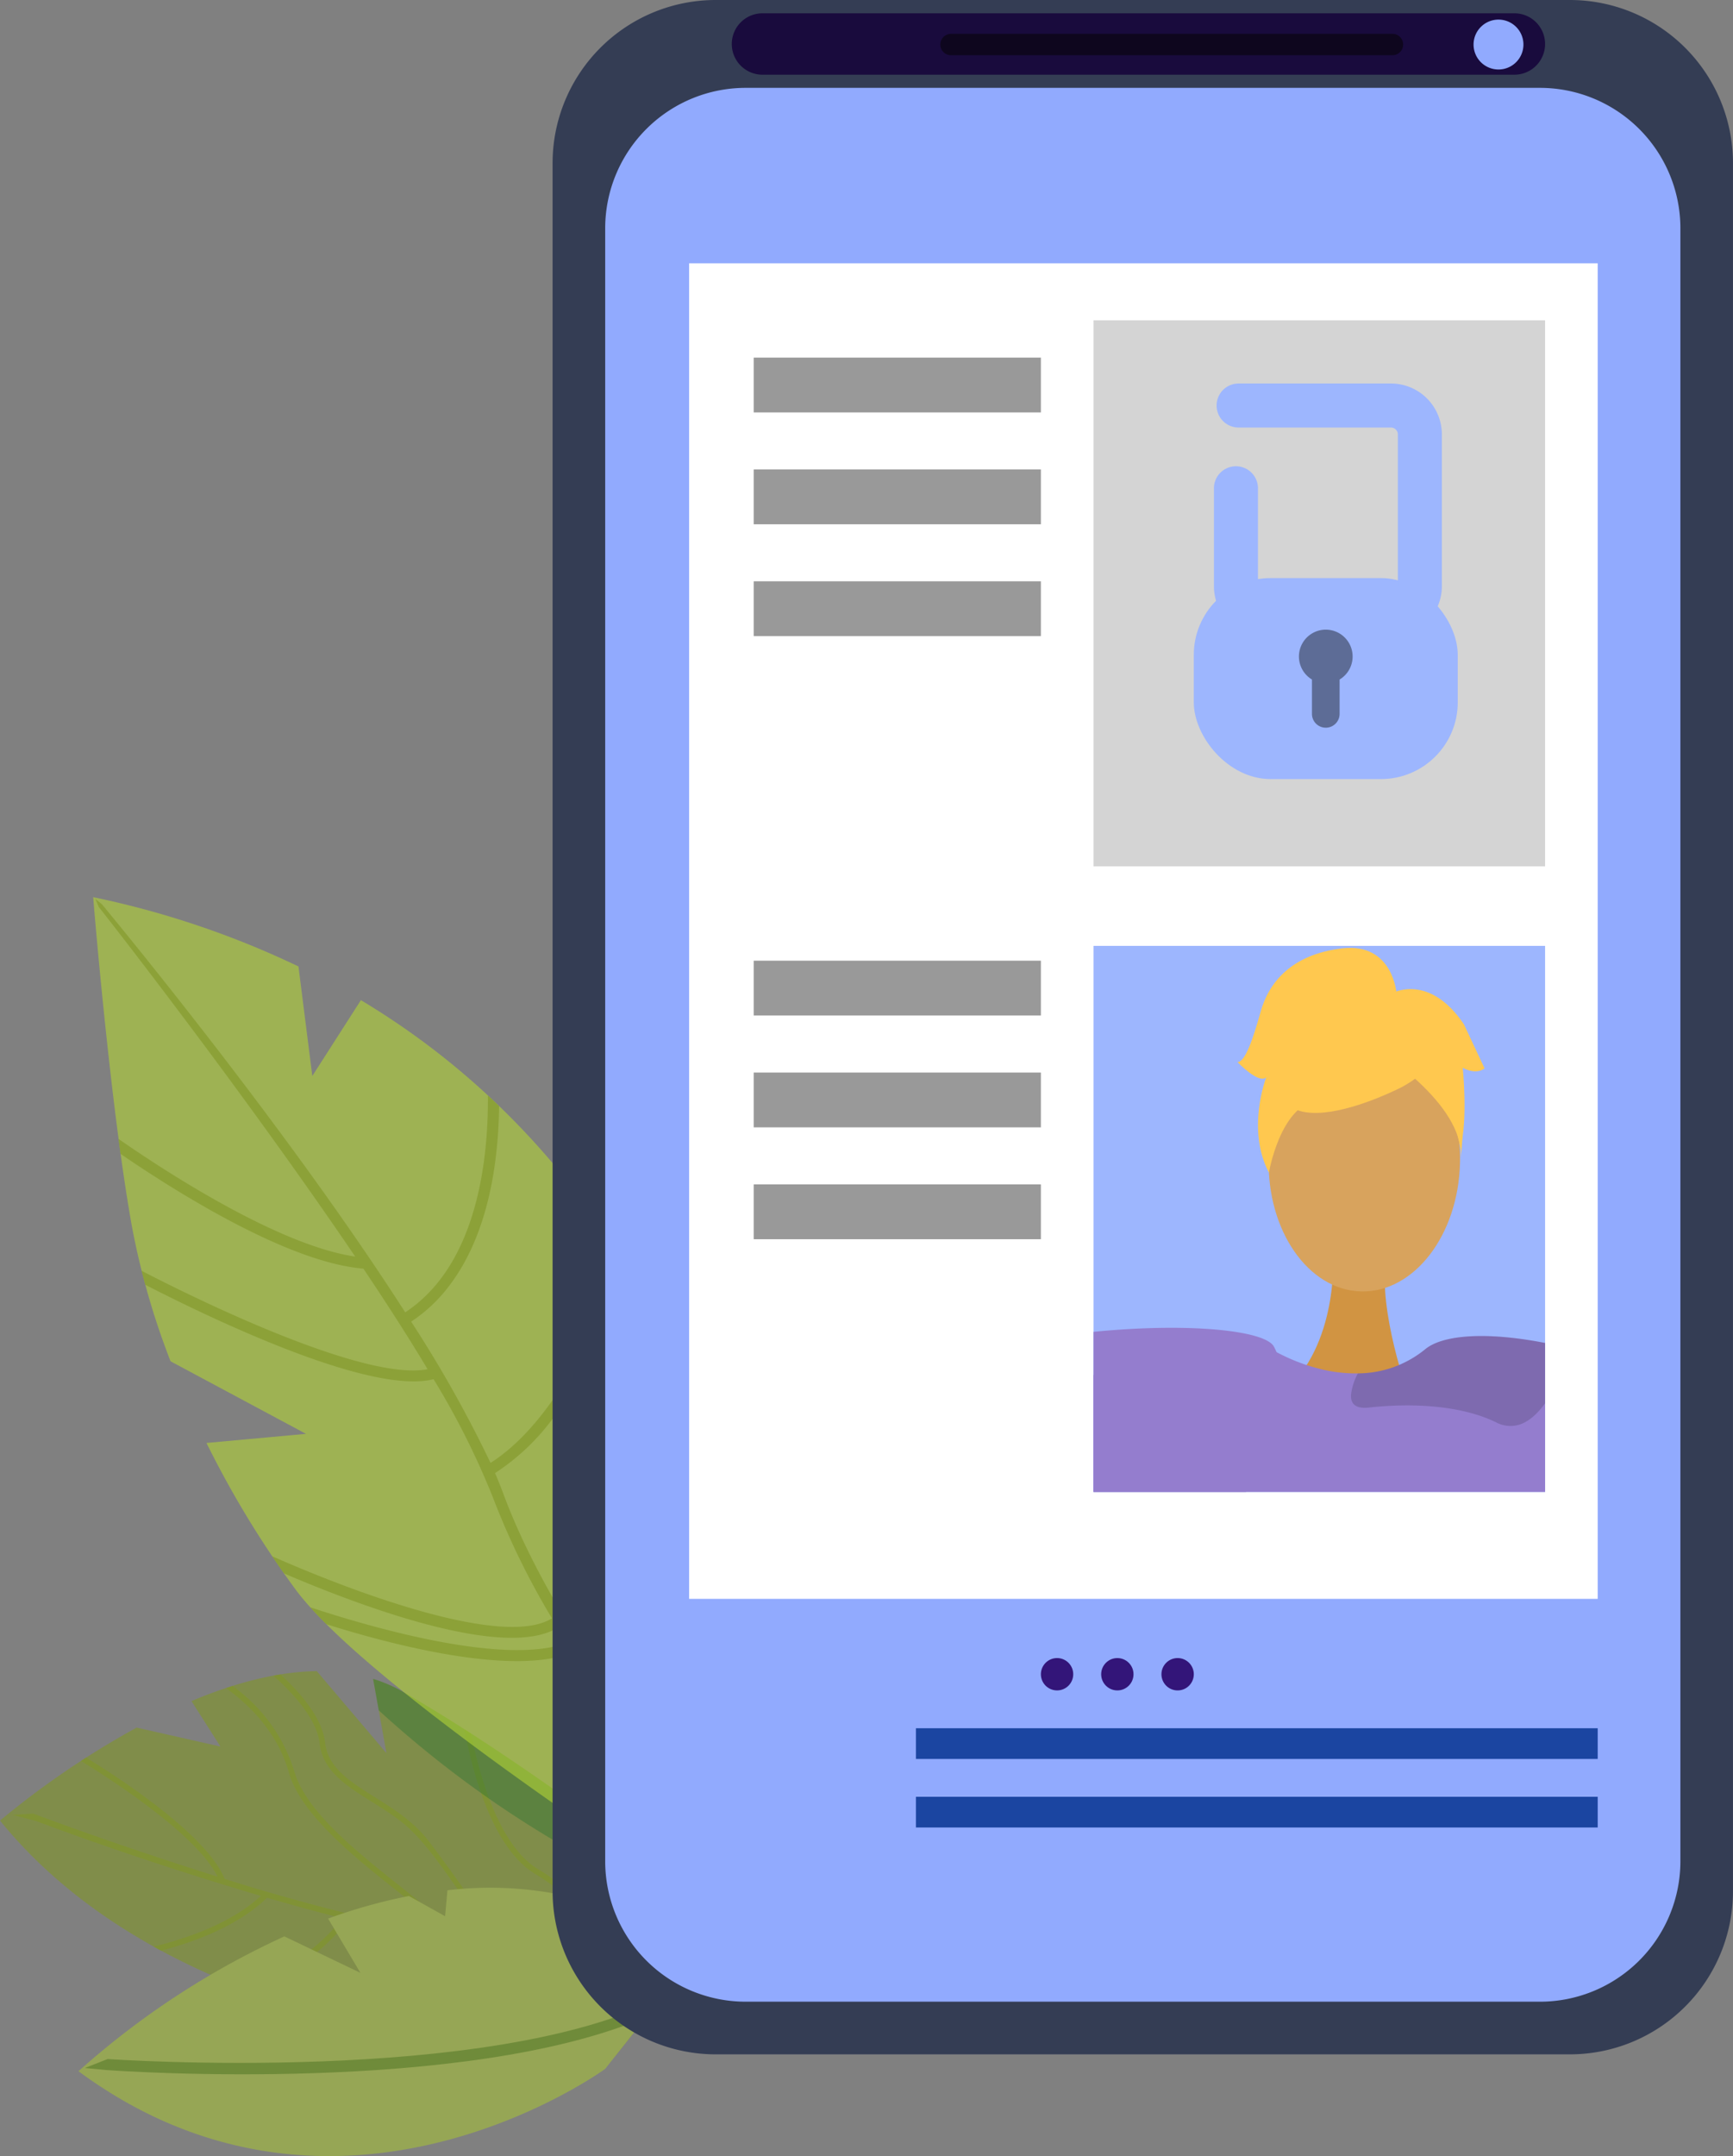 <svg xmlns:xlink="http://www.w3.org/1999/xlink" xmlns="http://www.w3.org/2000/svg" width="253.256" height="314.963"
     viewBox="0 0 253.256 314.963">
    <rect x="0" y="0" width="253.256" height="314.963" fill="#808080" stroke="none"/>
    <defs>
        <style>
            .a{fill:none;}.b{fill:#809627;}.b,.f,.i{opacity:0.6;}.c{fill:#196d2d;opacity:0.34;}.d{fill:#004a58;}.e{fill:#003842;}.f{fill:#b3d336;}.g{fill:#6670a4;opacity:0.44;}.h{fill:#96a655;}.i{fill:#557a29;}.j{fill:#e0aa1a;}.k{fill:#f3dda3;}.l{fill:#ad2500;}.m{fill:#de9c8c;}.n{fill:#343d54;}.o{fill:#91aafe;}.p{fill:#190b3d;}.q{fill:#0e061e;}.r{fill:#fff;}.s{fill:#d4d4d4;}.t{fill:#9db6fe;}.u{fill:#999;}.v{fill:#331579;}.w{fill:#1b45a1;}.x{clip-path:url(#a);}.aa,.y{fill:#d8a35d;}.y{fill-rule:evenodd;}.z{fill:#d19442;}.ab{fill:#947dce;}.ac{opacity:0.15;}.ad{fill:#ffc84f;}.ae{fill:#5d6c96;}
        </style>
        <clipPath id="a">
            <rect class="a" width="65.993" height="79.77"/>
        </clipPath>
    </defs>
    <g transform="translate(-543.361 -446.907)">
        <g transform="translate(543.361 446.907)">
            <g transform="translate(0 131.061)">
                <path class="b"
                      d="M593.211,696.4l-13.318,2.3c-13.435-5.088-26.788-12.9-36.532-24.893a126.527,126.527,0,0,1,19.969-13.583l12.241,2.767-4.227-6.643c5.968-2.513,12.289-4.294,18.314-4.369l10.177,11.975-1.951-10.85a21.97,21.97,0,0,1,4.519,1.975c22.334,12.926,46.816,32.99,46.816,32.99l-15.911,20.1a162.473,162.473,0,0,1-40.8-5.428Z"
                      transform="translate(-543.361 -538.916)"/>
                <g transform="translate(1.827 113.542)">
                    <path class="b"
                          d="M624.27,702.059c6.268-2.969,9.042-6.435,9.936-7.769-13.084-.189-27.68-2.934-40.292-6.087q-.337.468-.686.908a25.434,25.434,0,0,1-14.978,9q-.693-.273-1.388-.556a24.9,24.9,0,0,0,16.208-9.559c-3.693-.936-7.335-1.934-10.978-3-4.232,4.126-10.6,6.465-15.485,7.734q-.537-.289-1.071-.587c4.77-1.171,11.339-3.406,15.662-7.41-18.534-5.456-32.7-10.884-32.859-10.946L544.9,672.9l3.032-.193c.268.111,11.789,4.465,26.93,9.217-3.124-6.32-16.346-14.7-19.96-16.9q.375-.245.758-.489c4.241,2.594,17.655,11.195,20.229,17.714a304.929,304.929,0,0,0,32.061,8.22c-1.208-3.7-19.894-13.932-22.669-23.775-1.692-6.007-6-10.044-9.191-12.316.314-.1.632-.207.948-.307a23.924,23.924,0,0,1,9.021,12.4c2.8,9.917,22.356,20.11,22.744,24.161q3.3.623,6.6,1.137c-11.071-16.441-11.647-16.795-18.025-20.8-3.67-2.3-7.134-4.475-7.6-8.519-.4-3.508-3.761-7.222-6.758-9.89.345-.063.689-.124,1.033-.178,2.964,2.716,6.116,6.385,6.527,9.975.737,6.44,10.1,7.764,15.173,14.416,4.6,6.021,9.867,13.865,10.732,15.158,4.466.663,8.884,1.146,13.158,1.39-.039-1.33-.659-7.263-8.289-11.754-6.2-3.646-9.158-14.51-10.431-21.186q.486.309.969.62c1.342,6.588,4.24,16.553,9.873,19.868,8.145,4.8,8.676,11.1,8.689,12.495a84.944,84.944,0,0,0,14.547-.4l-.707.893q-1.209.136-2.449.226c-1.188,3.1-4.643,6.613-10.486,8.195a11.554,11.554,0,0,0-7.069,5.557l-.89-.058a12.413,12.413,0,0,1,7.751-6.28c6.647-1.8,9.1-5.869,9.786-7.351-1.881.117-3.811.167-5.776.156-2.056,3.562-6.718,6.677-10.542,8.49a17.134,17.134,0,0,0-5.837,4.6q-.471-.045-.955-.1A18.09,18.09,0,0,1,624.27,702.059Z"
                          transform="translate(-544.896 -652.382)"/>
                </g>
                <path class="c"
                      d="M589.988,657.524l-.826-4.6a21.973,21.973,0,0,1,4.519,1.975c22.334,12.926,46.816,32.99,46.816,32.99S616.089,681.352,589.988,657.524Z"
                      transform="translate(-534.639 -538.736)"/>
                <path class="d"
                      d="M668.262,616.364c-.67.848-14.691,7.3-23.782,30.05a139.57,139.57,0,0,0-9.445,44.307s20.714-17.835,32.794-39.594S668.262,616.364,668.262,616.364Z"
                      transform="translate(-525.904 -545.699)"/>
                <path class="e"
                      d="M635.238,685.482c1.277-18.643,7.279-44,19.859-59.38,6.626,10.563,9.847,20.273,7.027,32.3a183,183,0,0,1-25.4,29.113C636.253,686.891,635.756,686.215,635.238,685.482Z"
                      transform="translate(-525.865 -543.845)"/>
                <path class="f"
                      d="M571.355,636.73,585.9,635.4l-19.793-10.6a110.221,110.221,0,0,1-5.7-19.992C557.2,586.779,554.8,557,554.8,557a131.178,131.178,0,0,1,30,10.121l2.024,16,7.1-11.076c64.265,38.512,61.78,123.159,61.78,123.159l-8.666,10.951s-51.315-32.613-62.716-48.091A144.493,144.493,0,0,1,571.355,636.73Z"
                      transform="translate(-541.183 -557.003)"/>
                <g transform="translate(13.949 0.265)">
                    <path class="b"
                          d="M588.832,663.169c-.859-.856-1.652-1.684-2.37-2.482,8.164,2.708,28.255,8.673,37.509,5.2q-.684-1.094-1.355-2.2c-7.675,4.681-28.254-2.921-39.992-7.944q-.873-1.237-1.725-2.508c12.753,5.621,33.987,13.391,40.891,9.07a111.778,111.778,0,0,1-8.65-17.715,114.261,114.261,0,0,0-8.651-17.217c-8.869,2.268-30.792-7.982-42.127-13.789q-.284-1.025-.543-2.047c10.547,5.453,33.059,16.085,41.8,14.379-2.826-4.714-6.02-9.682-9.389-14.695-11.085-.886-27.7-11.428-35.482-16.762q-.15-1.086-.3-2.187c6.749,4.686,23.385,15.561,34.588,17.188-16.977-25.016-37.148-50.673-37.465-51.062l-.5-1.17.946.759c.356.437,26.631,32.008,44.33,59.619,10.6-6.954,12.158-22.534,12.083-31.677q.828.768,1.636,1.547a68.256,68.256,0,0,1-.488,7.51c-.974,7.974-3.384,14.436-7.075,19.1a22.415,22.415,0,0,1-5.287,4.881A180.571,180.571,0,0,1,612.816,639.6c9.677-6.16,16.174-21.115,19.284-29.837q.561.893,1.1,1.786c-2.3,6.3-6.157,15.114-11.584,21.971a32.67,32.67,0,0,1-8.141,7.571q.655,1.521,1.179,2.931c9.4,25.418,35.057,53.08,37.451,55.626l-1.015,1.282a251.5,251.5,0,0,1-26.243-33.653C616.078,670.818,598.411,666.182,588.832,663.169Z"
                          transform="translate(-555.079 -557.226)"/>
                </g>
                <path class="g"
                      d="M643.83,684.987l-8.071,10.2s-19.919-19.634-18.393-51.371l5.744.582-5.41-4.88q.282-2.645.774-5.388l9.895,2.677-8.5-8.963a92.352,92.352,0,0,1,6.56-17.3C644.571,646.455,643.863,683.6,643.83,684.987Z"
                      transform="translate(-529.284 -546.807)"/>
                <path class="h"
                      d="M583.082,685.655l11.113,5.328-4.722-7.924a78.126,78.126,0,0,1,11.814-3.3l5.284,2.952.344-3.792a52.637,52.637,0,0,1,36.45,9.166l-13.4,16.926s-38.872,28.435-76.971.345A119.921,119.921,0,0,1,583.082,685.655Z"
                      transform="translate(-541.526 -533.85)"/>
                <path class="i"
                      d="M638.057,692.041l-2.238,2.828c-26.519,11.385-76.631,7.914-78.833,7.755l-3.211-.3,3.334-1.314C557.665,701.051,612.922,704.882,638.057,692.041Z"
                      transform="translate(-541.378 -531.288)"/>
                <path class="j"
                      d="M621.9,647.975l4.921.5-4.635-4.181q.241-2.262.662-4.615l8.477,2.294-7.281-7.678a85.581,85.581,0,0,1,10.82-24.024s21.632,19.875,23.709,38.04-12.222,32.658-12.222,32.658l-8.71,11A61.309,61.309,0,0,1,621.9,647.975Z"
                      transform="translate(-528.419 -546.86)"/>
                <path class="k"
                      d="M643.3,682.077l-1.317,1.663c2.533-37.431-9.156-70.638-9.276-70.974l.26-1.87.881,1.458C633.972,612.687,645.385,645.1,643.3,682.077Z"
                      transform="translate(-526.346 -546.74)"/>
                <g transform="translate(101.565 55.018)">
                    <path class="l"
                          d="M635.853,693.377s-10.187-31.893-6.282-51.878,28.57-38.279,28.57-38.279,1.636,6.877,2.932,16.666l-8.107,8.194,8.873-1.559c1.49,15.229,1.488,34.527-5.461,46.945C643.421,696.622,635.853,693.377,635.853,693.377Z"
                          transform="translate(-628.679 -603.22)"/>
                    <path class="m"
                          d="M635.765,693.128c0-.01-.135-.408-.5-1.659.294-6.075,1.425-25.63,3.928-42.5-1.873-3.075-6.537-4.781-10.052-5.663.067-.465.14-.927.221-1.382,3.3.818,7.659,2.364,10.121,5.134.123-.78,1.181-6.243,1.671-8.09-1.808-3.219-6.082-4.351-9.479-4.724q.286-.673.594-1.339c3.241.408,7.139,1.511,9.372,4.319.515-1.776,1.086-3.506,1.693-5.181-.2-3.926-3.215-6.614-5.732-8.184q.407-.575.825-1.14a13.273,13.273,0,0,1,5.847,6.843c.575-1.457,1.176-2.865,1.786-4.219-.828-5.163-2.244-7.27-3.186-8.124q.463-.528.926-1.042c1.062.963,2.367,2.944,3.257,7.02a141.74,141.74,0,0,1,9.081-16.266l1.811-2.4-.738,3.617c-.123.159-11.135,15.08-15.375,33.815,4.553-4.556,13.182-5.744,18.165-6.431.828-.115,1.718-.237,2.4-.357.02.462.041.926.057,1.393-.594.1-1.338.206-2.272.335-5.537.763-15.781,2.175-18.98,8.182-.177,1-.936,6.058-1.1,7.284,4.635-4.308,16.329-6.674,22.411-7.648-.011.468-.026.936-.044,1.4-8.016,1.312-20.821,4.336-22.728,9.006C637.387,673.691,635.765,693.128,635.765,693.128Z"
                          transform="translate(-628.592 -602.971)"/>
                </g>
            </g>
            <g transform="translate(80.753)">
                <path class="n"
                      d="M23.84,0H148.662A23.842,23.842,0,0,1,172.5,23.842V276.256A23.842,23.842,0,0,1,148.662,300.1H23.842A23.842,23.842,0,0,1,0,276.256V23.84A23.84,23.84,0,0,1,23.84,0Z"/>
                <path class="o"
                      d="M638.348,737.262a20.531,20.531,0,0,1-20.693-20.318V478.007a20.532,20.532,0,0,1,20.693-20.318H754.09a20.53,20.53,0,0,1,20.691,20.318V716.944a20.53,20.53,0,0,1-20.691,20.318Z"
                      transform="translate(-609.966 -444.854)"/>
                <path class="p"
                      d="M747.564,457.509H637.682a4.485,4.485,0,0,1-4.487-4.484h0a4.486,4.486,0,0,1,4.487-4.486H747.564a4.485,4.485,0,0,1,4.484,4.486h0A4.484,4.484,0,0,1,747.564,457.509Z"
                      transform="translate(-607.007 -446.596)"/>
                <path class="o" d="M731.544,452.957a3.644,3.644,0,1,1-3.643-3.644A3.643,3.643,0,0,1,731.544,452.957Z"
                      transform="translate(-589.667 -446.449)"/>
                <path class="q"
                      d="M724.869,454.186H660.357a1.562,1.562,0,0,1-1.562-1.562h0a1.561,1.561,0,0,1,1.562-1.562h64.512a1.561,1.561,0,0,1,1.562,1.562h0A1.562,1.562,0,0,1,724.869,454.186Z"
                      transform="translate(-602.132 -446.116)"/>
                <rect class="r" width="132.775" height="195.099" transform="translate(19.955 38.464)"/>
                <rect class="s" width="65.993" height="79.769" transform="translate(79.049 46.793)"/>
                <rect class="t" width="65.993" height="79.77" transform="translate(79.049 138.174)"/>
                <rect class="u" width="41.967" height="8.009" transform="translate(29.392 52.24)"/>
                <rect class="u" width="41.967" height="8.009" transform="translate(29.392 68.578)"/>
                <rect class="u" width="41.967" height="8.009" transform="translate(29.392 84.916)"/>
                <rect class="u" width="41.967" height="8.009" transform="translate(29.392 140.338)"/>
                <rect class="u" width="41.967" height="8.009" transform="translate(29.392 156.676)"/>
                <rect class="u" width="41.967" height="8.009" transform="translate(29.392 173.015)"/>
                <path class="v" d="M675.866,652.736a2.362,2.362,0,1,1-2.362-2.363A2.361,2.361,0,0,1,675.866,652.736Z"
                      transform="translate(-599.781 -408.161)"/>
                <circle class="v" cx="2.363" cy="2.363" r="2.363" transform="translate(80.17 242.212)"/>
                <path class="v" d="M690.668,652.736a2.363,2.363,0,1,1-2.363-2.363A2.362,2.362,0,0,1,690.668,652.736Z"
                      transform="translate(-596.963 -408.161)"/>
                <rect class="w" width="99.631" height="4.485" transform="translate(53.099 252.463)"/>
                <rect class="w" width="99.631" height="4.485" transform="translate(53.099 262.475)"/>
            </g>
        </g>
        <g transform="translate(703.163 585.081)">
            <g class="x">
                <g transform="translate(-93.156 0.295)">
                    <g transform="translate(276.207 37.697)">
                        <path class="y"
                              d="M831.369,617.694c.838-.65,8.771-10.16,14.035-12.563s13.316-5.469,15.845-7.247c2.975-2.093,4.268-1.071.969,1.709a56.8,56.8,0,0,1-7.8,5.478c-.537.212,2.84-1.5,6.413-3.645,3.8-2.279,7.835-4.983,8.294-4.325.888,1.276-9.795,8.575-11.795,9.525a55.537,55.537,0,0,0,5.246-2.576c2.319-1.3,4.846-3.167,5.583-2.849,1.158.5-4.232,5.134-9.144,7.653-.032.2,1.727-.123,7.36-3.506.567-.34,2.214-.617.538,1.006-3.528,3.415-4.794,5.144-10.825,7.463-5.881,2.262-12.871,3.331-16.647,6.258Z"
                              transform="translate(-831.369 -594.535)"/>
                        <path class="y"
                              d="M841.114,606.94s2.915-6.443,7.806-9.046c2.907-1.546,2.565-2.3,3.008-2.709,1.473-1.373.917,2.443-1.4,4.183-1.887,1.414-1.8,5.452-2.812,6.666s-4.33,3.957-5.456,3.792S841.114,606.94,841.114,606.94Z"
                              transform="translate(-829.513 -594.893)"/>
                    </g>
                    <g transform="translate(22.879)">
                        <path class="z"
                              d="M708.433,601.594s.831,12.99-7.345,19.954,18.424.469,18.424.469-4.6-12.539-3.3-20.225S708.433,601.594,708.433,601.594Z"
                              transform="translate(-603.148 -556.542)"/>
                        <ellipse class="aa" cx="19.076" cy="13.981" rx="19.076" ry="13.981"
                                 transform="translate(95.396 49.829) rotate(-88.544)"/>
                        <path class="ab"
                              d="M837.366,684.617c-20.034-44.8-57.282-65.948-81.255-71.923-10.377-2.59-18.266-2.333-21.206.077a15.631,15.631,0,0,1-9.853,3.542,21.142,21.142,0,0,1-5.465-.638,27.276,27.276,0,0,1-5.757-2.123c-.881-.436-1.394-.746-1.394-.746a56.64,56.64,0,0,0-14.779.506c-54.818,9.294-66.633,100.511-66.345,108.391.179,4.689,4.48,26.024,10.052,45.031,4.564,15.605,10,29.649,14.7,31.692,10.445,4.514,89.972,12.368,106.552,4.971.389-.277.812-.575,1.213-.9,6.273-4.844,13.191-14.547,16.962-23.7,0-.011,10.091-26.312,12.149-31.668.023-.052.035-.094.057-.136.069-.211.149-.411.227-.6.024-.074.057-.137.08-.211"
                              transform="translate(-616.139 -554.156)"/>
                        <path class="ac"
                              d="M772.106,727.7c-.024.074-.057.137-.08.211-.08.189-.158.389-.227.6-.023.043-.034.085-.057.137C769.683,734,759.591,760.3,759.591,760.31c-3.77,9.157-10.688,18.86-16.962,23.7,4.557-15,18.674-58.462,18.624-76.12C763.306,724.965,772.106,727.685,772.106,727.7Z"
                              transform="translate(-594.94 -535.677)"/>
                        <path class="ac"
                              d="M669.787,668.657s24.4,79.491-49.709,111.1l-1.513.951.849-18.529s35.744-47.291,35.906-48.528S669.787,668.657,669.787,668.657Z"
                              transform="translate(-618.565 -543.149)"/>
                        <path class="ac"
                              d="M709.214,619.421c-.075,1.263.573,2.108,2.607,1.883,6.35-.7,13.49-.337,18.621,2.173a4.409,4.409,0,0,0,4.272-.071c3.372-1.858,5.58-7.6,6.462-10.151a1.76,1.76,0,0,0,.1-.561c-10.377-2.59-18.266-2.333-21.206.077a15.631,15.631,0,0,1-9.853,3.542A8.622,8.622,0,0,0,709.214,619.421Z"
                              transform="translate(-601.304 -554.156)"/>
                        <g transform="translate(91.326)">
                            <g transform="translate(4.479 5.333)">
                                <path class="ad"
                                      d="M718.426,582.676s-24.538,12.8-16.809-8.557C706.964,559.342,735.172,573.493,718.426,582.676Z"
                                      transform="translate(-698.841 -567.706)"/>
                                <path class="ad"
                                      d="M715.252,577.281s13.334,8.377,11.823,16.4c0,0,3.6-23.984-9.85-24.93s-18.691.219-18.142,25.691C699.083,594.445,703.509,574.308,715.252,577.281Z"
                                      transform="translate(-699.044 -567.547)"/>
                            </g>
                            <path class="ad"
                                  d="M718.525,569.938s-.489-7.514-7.949-6.641-10.751,5.039-11.921,9.258-2.312,7.377-3.374,7.351c0,0,3.1,3.265,4.193,2.231,0,0-2.95,7.565.393,13.922,0,0,1.623-9.621,6.958-10.548S718.525,569.938,718.525,569.938Z"
                                  transform="translate(-695.282 -563.226)"/>
                            <path class="ad"
                                  d="M714.237,568.892s5.389-3.05,10.508,4.516l3.024,6.45s-1.089,1.036-3.186-.081c0,0,.777,7.506-.344,11.7l-2.813-12.844Z"
                                  transform="translate(-691.672 -562.263)"/>
                        </g>
                        <path class="ac" d="M640.213,740.98s14.384-28.294,83.15,22.714-65.407-13.748-65.407-13.748Z"
                              transform="translate(-614.443 -530.867)"/>
                        <path class="ab"
                              d="M767.085,747.219s63.926,29.058,81.107-29.668,1.233-73.322,8.341-101.941l-10.267-5.269s-39.737,23.126-54.076,60.025S767.085,747.219,767.085,747.219Z"
                              transform="translate(-590.283 -554.254)"/>
                    </g>
                    <g transform="translate(0 55.497)">
                        <g transform="translate(132.293 187.781)">
                            <path class="y"
                                  d="M710.476,780.311c1.014-.312,11.8-6.4,17.571-6.788s14.389-.406,17.384-1.176c3.522-.9,4.37.506.3,1.942a56.783,56.783,0,0,1-9.238,2.364c-.577.01,3.188-.4,7.286-1.142,4.358-.788,9.093-1.89,9.288-1.113.38,1.508-12.193,4.558-14.4,4.739a55.284,55.284,0,0,0,5.819-.555c2.63-.4,5.653-1.249,6.228-.69.907.88-5.774,3.306-11.258,3.925-.1.175,1.658.5,8.125-.676.65-.118,2.288.206.146,1.131-4.507,1.948-6.3,3.117-12.763,3.155-6.3.036-13.217-1.437-17.785-.033Z"
                                  transform="translate(-710.476 -766.736)"/>
                            <path class="y"
                                  d="M722.957,774.871s5.006-5,10.5-5.7c3.266-.419,3.211-1.24,3.771-1.47,1.862-.764-.007,2.608-2.793,3.415-2.264.656-3.616,4.462-4.988,5.241S724,778.528,723,777.973,722.957,774.871,722.957,774.871Z"
                                  transform="translate(-708.177 -767.588)"/>
                        </g>
                        <path class="ab"
                              d="M648.424,625.674c-20.453,17.385-34.712,33.651-44.733,88.1-5.084,27.624-4.649,55.388-3.88,70.044a17.283,17.283,0,0,0,11.494,15.328c62.128,22.259,129.11,19.831,129.11,19.831,3.623-1.244.082-14.323.082-14.323-30.949-44.317-76.947-38.168-89.077-46.111-3.271-22.648,28.425-50.08,32.433-63.977,10.5-36.44,42.8-67.385,35.015-81.97C716.179,607.549,669.053,608.139,648.424,625.674Z"
                              transform="translate(-599.345 -609.845)"/>
                    </g>
                </g>
            </g>
        </g>
        <g transform="translate(720.763 515.074)">
            <path class="t"
                  d="M698.178,528.736a3.2,3.2,0,0,1-1.256-.257,7.428,7.428,0,0,1-4.537-6.841V507.387a3.217,3.217,0,1,1,6.433,0v14.251a1.019,1.019,0,0,0,.619.921,3.217,3.217,0,0,1-1.26,6.177Z"
                  transform="translate(-692.385 -504.17)"/>
        </g>
        <rect class="t" width="38.574" height="29.361" rx="11.215" transform="translate(717.819 531.354)"/>
        <g transform="translate(721.15 502.931)">
            <path class="t"
                  d="M718.2,531.01h-9.225a3.216,3.216,0,0,1,0-6.433H718.2a1.012,1.012,0,0,0,1-1V501.4a1.013,1.013,0,0,0-1-1H695.927a3.216,3.216,0,1,1,0-6.432H718.2a7.44,7.44,0,0,1,7.432,7.431v22.18A7.441,7.441,0,0,1,718.2,531.01Z"
                  transform="translate(-692.71 -493.969)"/>
        </g>
        <path class="ae"
              d="M710.663,528.1a3.922,3.922,0,1,0-5.941,3.357v4.974a2.02,2.02,0,1,0,4.039,0v-4.974A3.917,3.917,0,0,0,710.663,528.1Z"
              transform="translate(30.365 14.715)"/>
    </g>
</svg>
